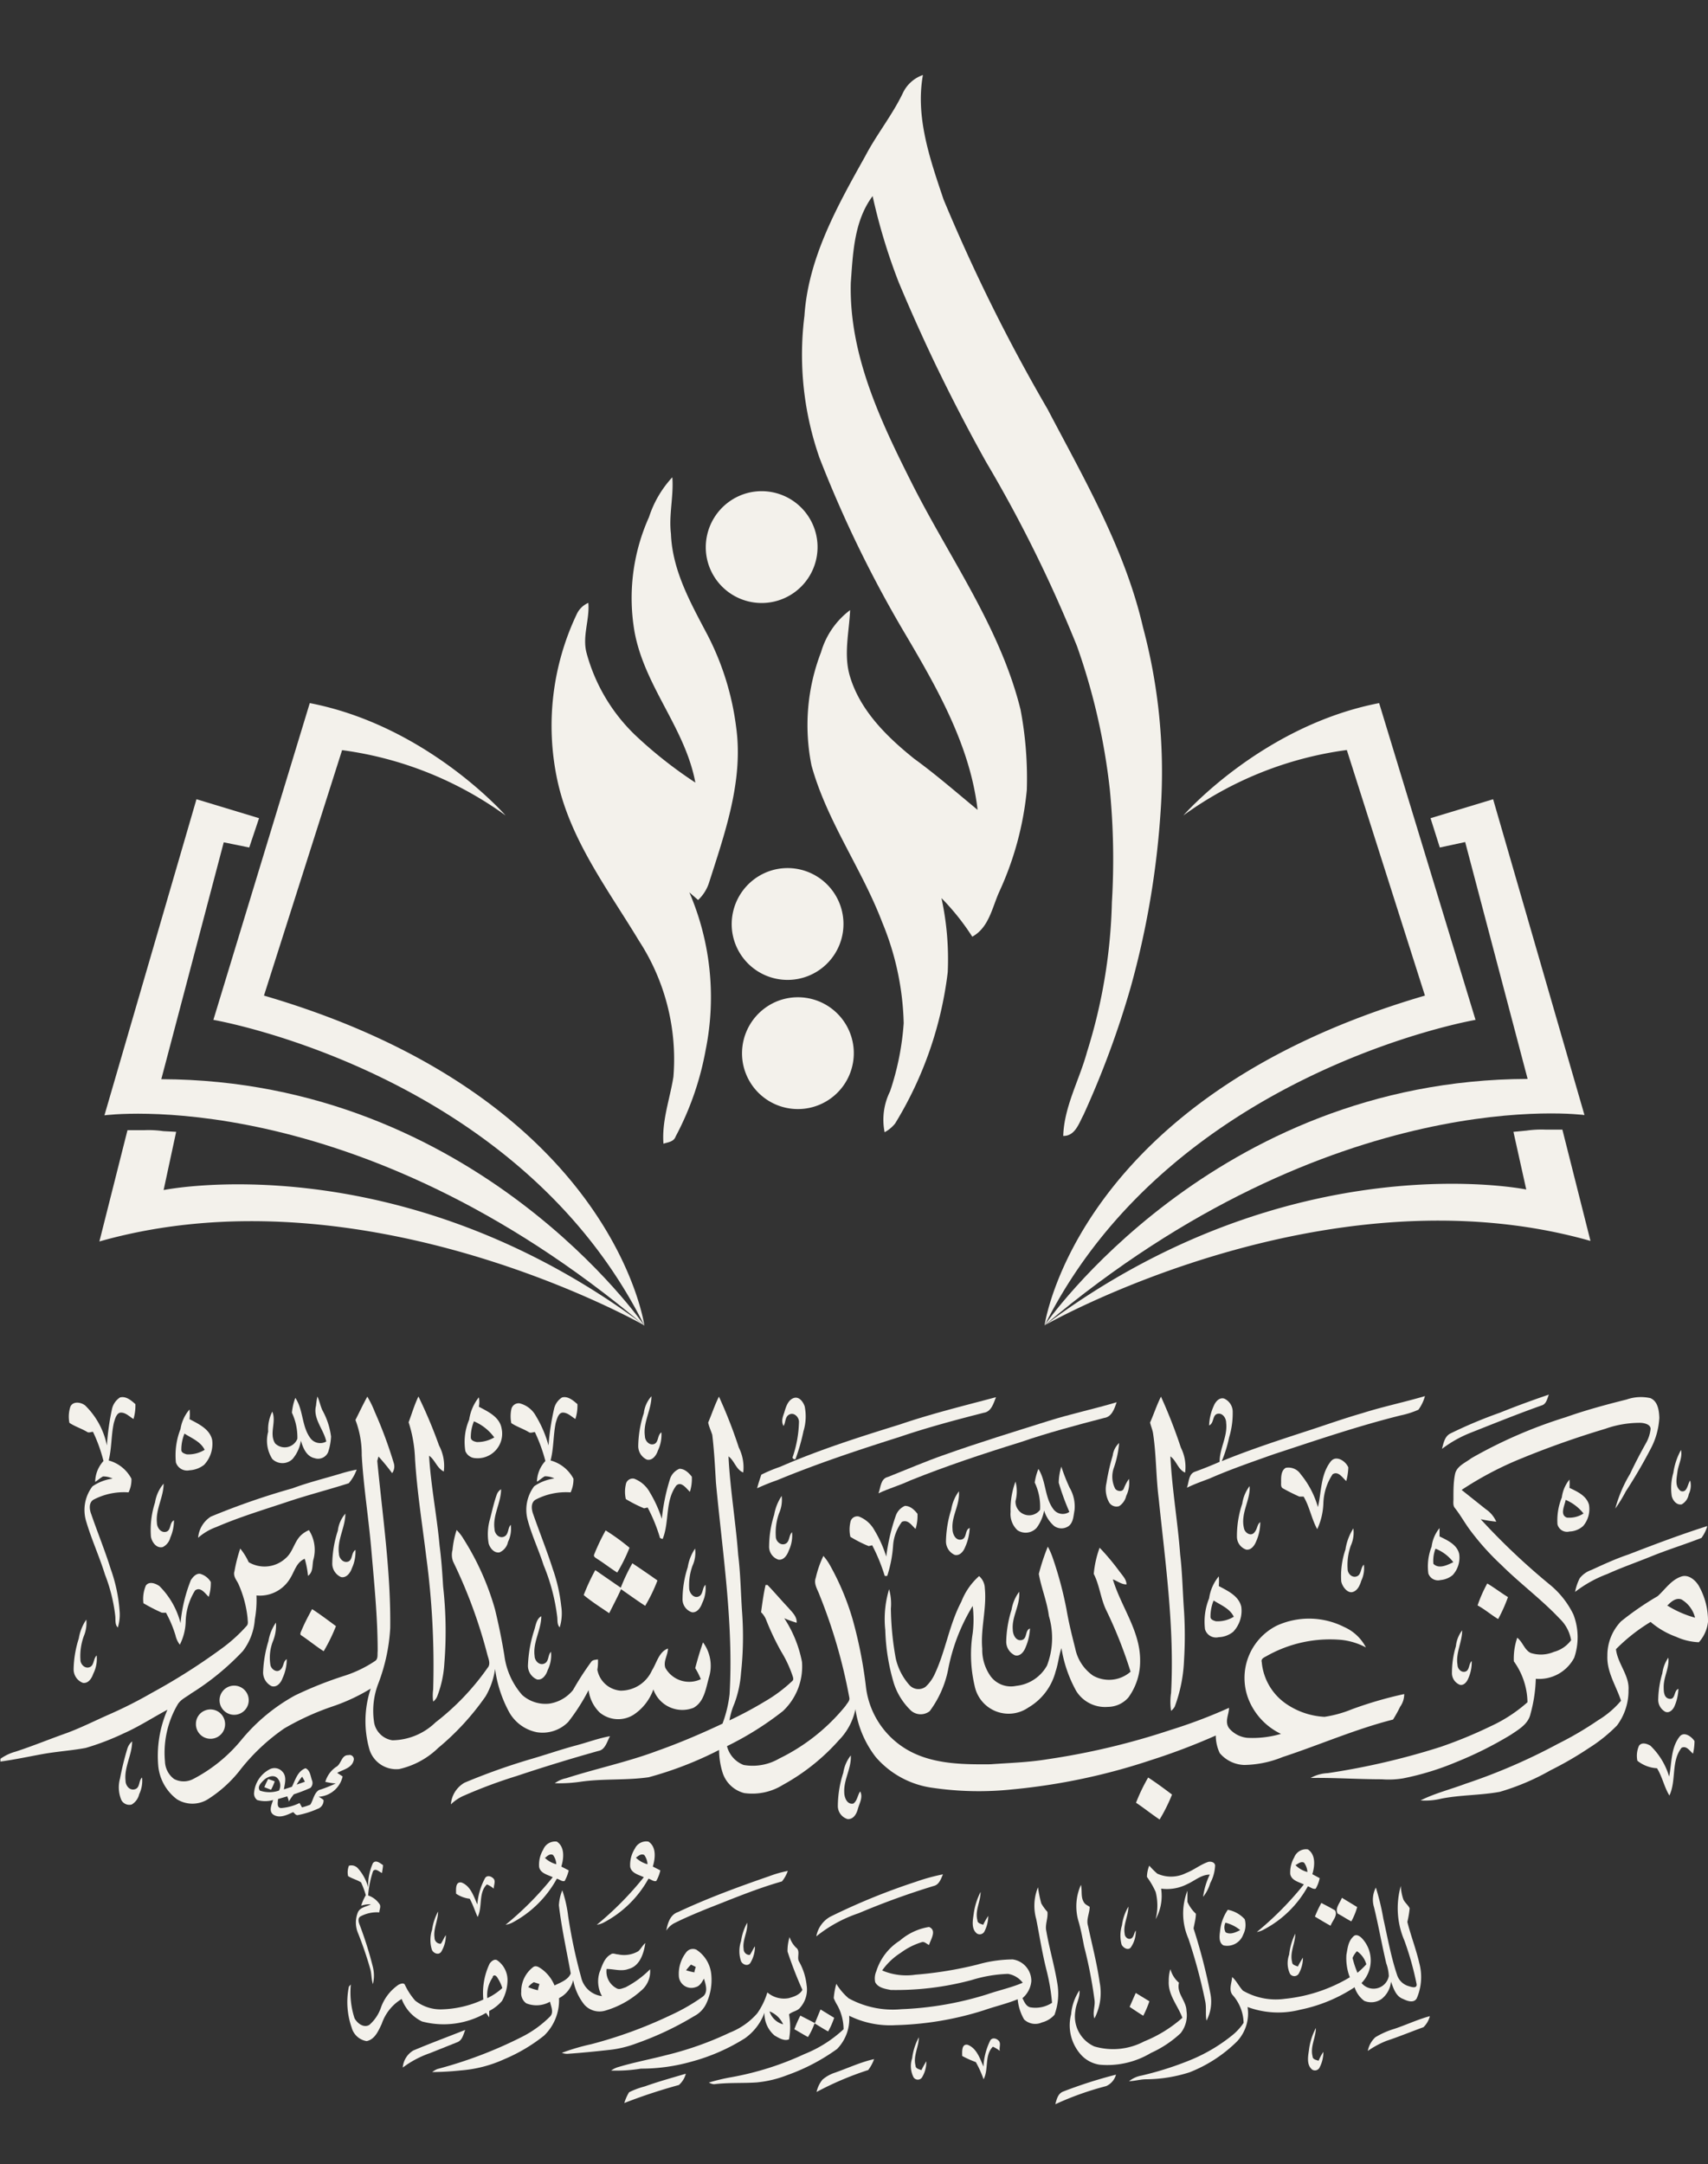 <svg xmlns="http://www.w3.org/2000/svg" viewBox="0 0 125.27 158.71"><rect x="0" y="0" width="125.27" height="158.71" fill="#333333" stroke="none"/><defs><style>.cls-1{fill:#f3f1eb;}</style></defs><g id="Layer_1" data-name="Layer 1"><path class="cls-1" d="M110,103.6c1.19-.48,2.39-.92,3.6-1.33-.12.28-.18.69-.52.79-1.75.62-3.48,1.32-5.2,2a8.82,8.82,0,0,0-2.12,1.19c.11-.41.19-.9.6-1.12A33.55,33.55,0,0,1,110,103.6Z"/><path class="cls-1" d="M99.92,103.63c1.51-.48,3.07-.8,4.59-1.25a3,3,0,0,1-.48,1,6.37,6.37,0,0,1-1.28.41c-3.18.79-6.27,1.85-9.38,2.87-1.57.56-3.15,1.1-4.67,1.77-.56.21-1.12.41-1.65.67.16-.39.11-1,.58-1.17s1.22-.46,1.82-.73c0-1,.6-1.87.48-2.87,0-.33-.26-.74-.64-.65s-.24.7-.61.85a3.75,3.75,0,0,1,.34-1.43c.12-.3.4-.64.76-.54a1.06,1.06,0,0,1,.63,1,6.06,6.06,0,0,1-.26,1.84,9.83,9.83,0,0,1-.54,1.75c2.13-.87,4.32-1.58,6.5-2.29C97.39,104.44,98.63,104,99.92,103.63Z"/><path class="cls-1" d="M8.22,103.3a1.36,1.36,0,0,1,.58-.82c.44-.12.83.22,1.13.49a3.4,3.4,0,0,1-.14,1.09c-.29-.17-.54-.45-.89-.47s-.46.46-.55.75c-.2.91-.15,1.85-.38,2.76a2.67,2.67,0,0,1,1.67,1.34,2.15,2.15,0,0,1-.21,1,4.8,4.8,0,0,0-2.58.54c-.36.23-.29.73-.15,1.08.46,1.34,1,2.65,1.42,4a11.62,11.62,0,0,1,.66,3.19,3.14,3.14,0,0,1-.14,1.1c-.23-.23-.15-.58-.19-.88a12.07,12.07,0,0,0-.75-3c-.41-1.33-1-2.6-1.39-3.94A2.86,2.86,0,0,1,6.78,109a3.39,3.39,0,0,1,1.48-.57,1.59,1.59,0,0,0-.7-.16c-.21.11-.38.28-.58.4a2.32,2.32,0,0,1,.61-1.53A11.34,11.34,0,0,0,6.82,105c-.15,0-.31.1-.44,0-.42-.25-.89-.39-1.29-.66a2.36,2.36,0,0,1,.07-1.18c.19-.43.78-.34,1.09-.09A5.67,5.67,0,0,1,7.84,106,18.26,18.26,0,0,1,8.22,103.3Z"/><path class="cls-1" d="M23.28,102.41c.15.32.21.66.36,1a5.35,5.35,0,0,1,.64,1.94,4.34,4.34,0,0,1-.21,1.13.8.8,0,0,1-1,.45c-.6-.13-.85-.76-1-1.28a2.75,2.75,0,0,1-.61,1.34,1.06,1.06,0,0,1-1.49,0,2.5,2.5,0,0,1-.3-2,2.86,2.86,0,0,1,.3-1.47c.32.76-.25,1.61.21,2.33a1,1,0,0,0,1.63-.34,4.23,4.23,0,0,0-.4-1.91,4.2,4.2,0,0,1,.25-1.09c.61.9.45,2.12,1.14,3a.9.9,0,0,0,1.13.2c-.19-.9-1-1.68-.75-2.64A5.18,5.18,0,0,1,23.28,102.41Z"/><path class="cls-1" d="M26.94,102.42a7,7,0,0,1,.54,1.1,32.24,32.24,0,0,1,1.4,3.77.82.82,0,0,1-.12.74,15.09,15.09,0,0,0-1-1.22l-.09.32c.39,4.08,1,8.15.95,12.26a13.46,13.46,0,0,1-.87,4.06,5.55,5.55,0,0,0-.3,2.93,1.61,1.61,0,0,0,1.33,1.24,4.63,4.63,0,0,0,3.16-1.31,18.35,18.35,0,0,0,3.82-4c.23-.26.09-.61,0-.91a36.49,36.49,0,0,0-2.52-6.87,1.36,1.36,0,0,1-.05-.87,6.65,6.65,0,0,1,.3-1.46,3.24,3.24,0,0,1,.51.66A19.58,19.58,0,0,1,36.3,118q.41,1.68.69,3.39a5.43,5.43,0,0,0,1.31,2.91,2.56,2.56,0,0,0,2,.63,2.75,2.75,0,0,0,1.73-1,21.26,21.26,0,0,1,1.33-2.06c.11-.16.32-.15.5-.18,0,.25,0,.5-.05.75a1.88,1.88,0,0,0,1.7,1.54,2.51,2.51,0,0,0,2.31-1.49c.35-.55.5-1.35,1.17-1.6,0,.48-.36.94-.19,1.42a2,2,0,0,0,2.6.83,5.13,5.13,0,0,0-.41-.81q.26-1,.57-1.89A2.88,2.88,0,0,1,52,123c-.23.8-.34,1.8-1.14,2.24a2.25,2.25,0,0,1-2.94-1.35,3.73,3.73,0,0,1-1.44,1.85,2.12,2.12,0,0,1-2.5-.16,2.76,2.76,0,0,1-.81-1.64,14.87,14.87,0,0,1-1.49,2.33,2.64,2.64,0,0,1-2.3.76,3,3,0,0,1-2-1.41,9.12,9.12,0,0,1-1.07-3.23,5.5,5.5,0,0,1-.69,2,19,19,0,0,1-3.48,3.79,6,6,0,0,1-2.86,1.55,2.06,2.06,0,0,1-2.17-1.39,7.54,7.54,0,0,1,.08-4.51,13.8,13.8,0,0,1-2.75,1.29,19.37,19.37,0,0,0-3.59,1.63,14.72,14.72,0,0,0-3.31,3.14,9.31,9.31,0,0,1-2.21,2,2.15,2.15,0,0,1-2.36.05,3.47,3.47,0,0,1-1.36-2.41,8.46,8.46,0,0,1,.67-4.15c-1.07.57-2.09,1.24-3.2,1.73a18.87,18.87,0,0,1-2.79,1.07c-1,.19-2.11.26-3.16.45s-2.06.41-3.1.55a1.36,1.36,0,0,0,0-.2,3.5,3.5,0,0,1,1.12-.53c1.26-.41,2.49-.92,3.74-1.36,1.08-.4,2.1-.92,3.15-1.38a31.75,31.75,0,0,0,3.08-1.56,45.15,45.15,0,0,0,5.07-3.21,11.56,11.56,0,0,0,1.91-1.72c.13-.15.06-.36.06-.54a8.13,8.13,0,0,0-.65-2.47c-.12-.31-.44-.59-.31-1a11.39,11.39,0,0,1,.42-1.65,4.61,4.61,0,0,1,.62,1,2.28,2.28,0,0,0,2.71-.29c.52-.44.62-1.16,1.08-1.64a1.93,1.93,0,0,1,.63-.42,2.68,2.68,0,0,1,.32,2.18c-.09.4,0,.9-.39,1.17a6.73,6.73,0,0,0-.24-1.25c-.61.25-.75.93-1.06,1.42A2.58,2.58,0,0,1,18.81,117a7.89,7.89,0,0,1-.12,1.75,4.33,4.33,0,0,1-.88,2.33,19,19,0,0,1-3.8,3.11c-.34.26-.78.44-1,.84a7,7,0,0,0-.91,4.15,1.67,1.67,0,0,0,.67,1.28,1.51,1.51,0,0,0,1.4,0,11.31,11.31,0,0,0,3.56-2.9,13.51,13.51,0,0,1,3.91-3.23,28,28,0,0,1,3.65-1.45,8.86,8.86,0,0,0,2.21-1.07c.25-.15.17-.48.2-.72,0-2.47-.25-4.92-.46-7.38s-.58-4.68-.71-7a7.06,7.06,0,0,0-.46-2.58C26.37,103.54,26.62,103,26.94,102.42Z"/><path class="cls-1" d="M30.69,102.41A34.73,34.73,0,0,1,32.2,106a3.21,3.21,0,0,1,.35,1.91c-.5-.24-.64-.85-1.08-1.16.13,2.21.57,4.38.77,6.59.13,1,.2,2,.26,3a29.52,29.52,0,0,1,.09,5.64,8,8,0,0,1-.52,2.41.88.88,0,0,1-.3.39,3.25,3.25,0,0,1,0-.88,60.14,60.14,0,0,0-.51-9.76c-.29-2.37-.67-4.74-.82-7.14a9.87,9.87,0,0,0-.47-2.7C30.2,103.69,30.4,103,30.69,102.41Z"/><path class="cls-1" d="M40.64,103.3a1.32,1.32,0,0,1,.58-.82c.43-.12.82.22,1.13.49a3.16,3.16,0,0,1-.15,1.09c-.28-.17-.54-.45-.89-.47s-.46.46-.55.75c-.19.91-.14,1.85-.38,2.76a2.69,2.69,0,0,1,1.68,1.34,2.29,2.29,0,0,1-.21,1,4.8,4.8,0,0,0-2.58.54c-.36.23-.29.72-.16,1.07.47,1.34,1,2.66,1.43,4a12.06,12.06,0,0,1,.62,2.72,3.47,3.47,0,0,1-.11,1.57c-.2-.21-.15-.5-.18-.76a14.39,14.39,0,0,0-1-3.8c-.36-1.13-.88-2.21-1.18-3.36a2.86,2.86,0,0,1,.49-2.43,3.39,3.39,0,0,1,1.48-.57,1.53,1.53,0,0,0-.7-.16c-.21.11-.37.28-.58.4a2.33,2.33,0,0,1,.62-1.52,11.91,11.91,0,0,0-.77-2.12c-.15,0-.32.1-.45,0-.41-.25-.88-.39-1.28-.66a2.55,2.55,0,0,1,0-1,.55.55,0,0,1,.61-.45,1.89,1.89,0,0,1,1.19.92,8.51,8.51,0,0,1,.93,2.17A18.28,18.28,0,0,1,40.64,103.3Z"/><path class="cls-1" d="M47.22,103.63a2.25,2.25,0,0,1,.56-1.24c0,1-.63,1.92-.48,2.93,0,.32.3.69.66.58s.24-.66.55-.86a2.7,2.7,0,0,1-.26,1.34c-.11.34-.4.75-.8.66a1.09,1.09,0,0,1-.64-1A8.09,8.09,0,0,1,47.22,103.63Z"/><path class="cls-1" d="M51.94,104.32c.27-.63.48-1.29.79-1.9a35.32,35.32,0,0,1,1.46,3.74,3.22,3.22,0,0,1,.32,1.82c-.53-.21-.64-.86-1.08-1.18.12,2.41.53,4.8.71,7.22.17,1.36.19,2.74.28,4.11a24.6,24.6,0,0,1-.07,4.54,8.15,8.15,0,0,1-.48,2.24,5.45,5.45,0,0,0-.37,1.25,28.16,28.16,0,0,0,2.6-1.39,10.74,10.74,0,0,0,2-1.49c.15-.11.05-.32,0-.47a8.71,8.71,0,0,0-.8-1.69,18.75,18.75,0,0,1-1.1-2.31,1.62,1.62,0,0,0-.38-.58c.09-.67.18-1.34.33-2h.14c.52.54,1,1.11,1.52,1.66.27.32.65.64.62,1.11a7,7,0,0,1-.91-.33,8.93,8.93,0,0,1,1.3,3.2,4.49,4.49,0,0,1-1.4,3.61,22.93,22.93,0,0,1-4.1,2.57,2,2,0,0,0,1.22,1.38,3.86,3.86,0,0,0,2.61-.47,14.34,14.34,0,0,0,4.87-3.87c.11-.19.33-.37.27-.61A39,39,0,0,0,60.12,117c-.14-.41-.46-.84-.29-1.29a7.49,7.49,0,0,1,.56-1.61,4,4,0,0,1,.48.68,19,19,0,0,1,1.65,3.92,32.28,32.28,0,0,1,1,5.08,6.18,6.18,0,0,0,2.8,4.4c1.86,1.19,4.17,1.22,6.31,1.2,1.4-.1,2.81-.14,4.2-.37a53,53,0,0,0,9-2.14,37.82,37.82,0,0,0,4.31-1.63c0,.49-.34,1,0,1.49a2,2,0,0,0,1.34.71,7.37,7.37,0,0,0,2.47-.29,4.77,4.77,0,0,1-2.38-2.54,4.29,4.29,0,0,1,2.1-5.41,5.71,5.71,0,0,1,4.91.11,3.29,3.29,0,0,1,1.6,1.5,5,5,0,0,0-1.77-.55,9.43,9.43,0,0,0-5.54,1.2c-.17.09-.4.19-.33.42a4.16,4.16,0,0,0,1.9,3.14,5.47,5.47,0,0,0,2.7.88,8.57,8.57,0,0,0,2-.55,28.72,28.72,0,0,1,3.85-1.12,1.59,1.59,0,0,1-.3.93,9.66,9.66,0,0,1-.52.94c-2.76.7-5.39,1.86-8.1,2.75a7.76,7.76,0,0,1-2.81.58,2.45,2.45,0,0,1-1.8-.87,3,3,0,0,1-.29-1.29,47.25,47.25,0,0,1-4.77,1.81,45.58,45.58,0,0,1-10.13,2.14,23.3,23.3,0,0,1-5.84-.11,6.68,6.68,0,0,1-4.2-2.26,7.49,7.49,0,0,1-1.49-3.51,4.54,4.54,0,0,1-1.21,2.27,15.36,15.36,0,0,1-4.11,3.28,4.24,4.24,0,0,1-2.84.6A2.25,2.25,0,0,1,53,130a5.6,5.6,0,0,1-.26-1.67,26.54,26.54,0,0,1-5.16,2c-1.65.24-3.34.09-5,.33a10.9,10.9,0,0,1-1.89.11,2.12,2.12,0,0,1,.84-.37c2.21-.71,4.5-1.19,6.66-2,1.64-.58,3.23-1.26,4.8-2a9.07,9.07,0,0,0,.52-2.16c.3-5.19-.52-10.35-1-15.51-.07-1.17-.13-2.35-.27-3.51C52.14,104.91,52,104.62,51.94,104.32Z"/><path class="cls-1" d="M57.56,103.45c.11-.36.27-.8.66-.93s.69.28.8.62a3.7,3.7,0,0,1-.09,1.81,14.68,14.68,0,0,1-.59,2.06l-.12,0-.1-.11a8.6,8.6,0,0,0,.48-2.64c0-.32-.34-.7-.69-.54s-.27.58-.44.85C57.24,104.18,57.47,103.8,57.56,103.45Z"/><path class="cls-1" d="M66,104.46c2.31-.79,4.69-1.37,7.05-2-.18.44-.34,1.06-.89,1.14-2.07.53-4.14,1.08-6.17,1.77-3,.95-6,1.94-9,3.18a15.36,15.36,0,0,0-1.46.59c.09-.35.2-.69.31-1a11.31,11.31,0,0,1,1.39-.58C60.07,106.32,63,105.39,66,104.46Z"/><path class="cls-1" d="M84.35,104.32c.28-.63.49-1.29.8-1.9a37.62,37.62,0,0,1,1.46,3.74,3.16,3.16,0,0,1,.31,1.83c-.52-.22-.63-.87-1.08-1.19.12,2.41.54,4.8.72,7.22.16,1.36.18,2.74.28,4.11a29.31,29.31,0,0,1,0,3.63,10.93,10.93,0,0,1-.68,3.39,1,1,0,0,1-.27.31,4.43,4.43,0,0,1,0-1.31c.26-4.78-.42-9.54-.91-14.28-.2-1.58-.17-3.17-.41-4.75C84.53,104.85,84.41,104.59,84.35,104.32Z"/><path class="cls-1" d="M119.3,102.63a3.17,3.17,0,0,1,1.75-.1c.55.24.63.91.65,1.44a5.47,5.47,0,0,1-.58,2.17,37.19,37.19,0,0,1-1.88,3.23,10.89,10.89,0,0,1-.77,1.26,9.82,9.82,0,0,1,1.08-2.54c.36-.76.75-1.51,1.16-2.24a2.71,2.71,0,0,0,.35-1.06c0-.34-.46-.44-.75-.45a7.56,7.56,0,0,0-2.58.44,65.85,65.85,0,0,0-6.53,2.33,24.9,24.9,0,0,0-4,2.15l1.77,1.41a2.15,2.15,0,0,1,.77.92,11.24,11.24,0,0,1-1.14-.18,49.64,49.64,0,0,0,5.11,4.83,6.47,6.47,0,0,1,1.69,2.16,4.64,4.64,0,0,1,.06,3.16,2.9,2.9,0,0,1-2.82,1.55,10.74,10.74,0,0,1-.39,2.58c-.16.74-.87,1.14-1.45,1.53a27.42,27.42,0,0,1-4,2,20.23,20.23,0,0,1-3.88,1.19,6.36,6.36,0,0,1-1.57.07c-1.64,0-3.27-.11-4.9-.1l-.32,0a2.82,2.82,0,0,1,1.25-.35,53,53,0,0,0,8.26-1.92,32.89,32.89,0,0,0,3.69-1.52,10.91,10.91,0,0,0,2.7-1.76,5.27,5.27,0,0,0-1-3,4.66,4.66,0,0,1,.25-1.73c.41.32.54.92,1,1.12a2.43,2.43,0,0,0,1.68-.08,2.31,2.31,0,0,0,1.27-.86,2.84,2.84,0,0,0-.86-1.6c-1.32-1.4-2.88-2.55-4.25-3.91a18.88,18.88,0,0,1-2.35-2.63c-.37-.51-.68-1.07-1.07-1.56-.16-.2-.09-.48-.1-.72,0-.59,0-1.19.12-1.77s.77-.83,1.2-1.16a34.56,34.56,0,0,1,6.91-3C116.33,103.4,117.82,103,119.3,102.63Z"/><path class="cls-1" d="M34.41,104.11a3.42,3.42,0,0,1,.71-1.64,1.78,1.78,0,0,1,0,.69c.68.36,1.53.75,1.67,1.6a1.8,1.8,0,0,1-1.93,2.17.83.83,0,0,1-.73-.52A4.15,4.15,0,0,1,34.41,104.11Zm.35.12a3.06,3.06,0,0,0-.23,1.18c0,.23.27.31.45.34a2.44,2.44,0,0,0,1.27-.34A3.54,3.54,0,0,0,34.76,104.23Z"/><path class="cls-1" d="M76.9,104.2c1.66-.52,3.36-.88,5-1.37-.16.46-.35,1.07-.91,1.15-2.07.54-4.15,1.09-6.18,1.79-2.72.84-5.42,1.74-8.06,2.8-.76.36-1.56.58-2.32.94.17-.42.14-1.07.69-1.2,1.39-.55,2.75-1.14,4.16-1.63C71.81,105.78,74.36,105,76.9,104.2Z"/><path class="cls-1" d="M13.24,104.79a2.86,2.86,0,0,1,.66-1.43,2.82,2.82,0,0,1,0,.71c.66.35,1.48.72,1.66,1.52a2.24,2.24,0,0,1-.59,1.83,1.9,1.9,0,0,1-1.07.4.86.86,0,0,1-1-.58A5.29,5.29,0,0,1,13.24,104.79Zm.06,1.54c0,.2.22.27.39.32a2.28,2.28,0,0,0,1.32-.33c-.29-.6-.95-.85-1.48-1.19A3.12,3.12,0,0,0,13.3,106.33Z"/><path class="cls-1" d="M81.61,106.74a1.52,1.52,0,0,1,.47-.92,7.4,7.4,0,0,1-.38,1.8,1.94,1.94,0,0,0,.09,1.55c.14.2.53.25.63,0a3.31,3.31,0,0,1,.38-.72,2.18,2.18,0,0,1-.2,1.25,1.22,1.22,0,0,1-.52.75.63.63,0,0,1-.73-.27,2,2,0,0,1-.2-1.42A15.24,15.24,0,0,1,81.61,106.74Z"/><path class="cls-1" d="M122.73,108a4.85,4.85,0,0,1,.56-1.67c.12.55-.19,1.06-.26,1.6s-.2,1.08.24,1.41c.48.16.49-.49.69-.77a1.42,1.42,0,0,1-.1,1,1.05,1.05,0,0,1-.52.75c-.37.07-.65-.28-.73-.61A4,4,0,0,1,122.73,108Z"/><path class="cls-1" d="M97.58,107.2c.39-.54,1.12-.06,1.31.41a4.58,4.58,0,0,1-.15,1c-.28-.24-.58-.76-1-.5a4.07,4.07,0,0,0-.68,2.13,4.9,4.9,0,0,1-.45,1.9c-.42-.76-.56-1.65-1-2.39l-.31,0q-.61-.27-1.2-.6c-.19-.1-.13-.34-.14-.51,0-.35,0-.8.34-1a1.07,1.07,0,0,1,1.09.46,6.69,6.69,0,0,1,1.27,2.42C96.92,109.46,96.84,108.17,97.58,107.2Z"/><path class="cls-1" d="M77.65,108.73a4.28,4.28,0,0,1,.19-1.18,13.85,13.85,0,0,0,.61,1.55,2.72,2.72,0,0,1,.36,1.64c-.08.41-.08.9-.43,1.17a.92.92,0,0,1-1.06,0,2.44,2.44,0,0,1-.74-1.14,3.08,3.08,0,0,1-.55,1.27,1.09,1.09,0,0,1-1.4.18,1.62,1.62,0,0,1-.51-1.35,5.75,5.75,0,0,1,.36-2.22,2.77,2.77,0,0,1,0,1.43,1,1,0,0,0,1.8.64,4.1,4.1,0,0,0-.39-2,4.27,4.27,0,0,1,.27-1c.57.9.45,2.08,1.09,2.94a.85.85,0,0,0,1.18.21A18.24,18.24,0,0,1,77.65,108.73Z"/><path class="cls-1" d="M49.15,108.43a1.21,1.21,0,0,1,.68-.72c.39,0,.69.3.91.58a3.2,3.2,0,0,1-.14,1.11c-.27-.25-.63-.8-1-.46-.84,1.14-.49,2.67-1,3.92l-.19-.07a12.09,12.09,0,0,0-.91-2.24l-.26.06a9.92,9.92,0,0,1-1.34-.68,2.42,2.42,0,0,1,0-1.07.51.51,0,0,1,.62-.42,2.2,2.2,0,0,1,1.14,1,9.17,9.17,0,0,1,.88,1.94A14.53,14.53,0,0,1,49.15,108.43Z"/><path class="cls-1" d="M25,108.06a11.57,11.57,0,0,1,1.16-.29,3.25,3.25,0,0,1-.58,1c-1.5.48-3,.86-4.52,1.37-1.74.58-3.5,1.11-5.19,1.84a4.13,4.13,0,0,0-1.34.79,2.05,2.05,0,0,1,.93-1.55,53,53,0,0,1,6-2.08C22.61,108.71,23.81,108.42,25,108.06Z"/><path class="cls-1" d="M114.55,109.81a2.58,2.58,0,0,1,.56-1.31,4.16,4.16,0,0,1,0,.61c.57.27,1.24.57,1.43,1.23a1.91,1.91,0,0,1-.43,1.57,1.57,1.57,0,0,1-1,.4.72.72,0,0,1-.88-.53A4.42,4.42,0,0,1,114.55,109.81Zm.37,1.48a1.91,1.91,0,0,0,1.22-.3,3.31,3.31,0,0,0-1.31-1C114.76,110.41,114.38,111.09,114.92,111.29Z"/><path class="cls-1" d="M11.37,110.18A2.81,2.81,0,0,1,12,108.8c0,1-.6,1.88-.49,2.88,0,.33.28.75.67.65s.23-.68.58-.84a3.15,3.15,0,0,1-.27,1.27,1.06,1.06,0,0,1-.55.69c-.46.12-.8-.36-.87-.76A6.52,6.52,0,0,1,11.37,110.18Z"/><path class="cls-1" d="M91.11,110.27a2.8,2.8,0,0,1,.54-1.29c.08,1-.69,2-.41,3.1.06.32.49.61.75.31s.19-.58.44-.77a3.46,3.46,0,0,1-.31,1.44c-.12.29-.36.62-.71.58a1,1,0,0,1-.69-.94A7.45,7.45,0,0,1,91.11,110.27Z"/><path class="cls-1" d="M36.45,109.56a.79.79,0,0,1,.3-.35c0,1-.63,1.91-.48,2.92,0,.33.32.71.69.56s.26-.63.5-.87a2.18,2.18,0,0,1-.2,1.25,1.08,1.08,0,0,1-.62.77c-.4.07-.7-.31-.8-.65a3.93,3.93,0,0,1,.1-1.8C36.1,110.78,36.23,110.16,36.45,109.56Z"/><path class="cls-1" d="M69.77,110.69a3,3,0,0,1,.56-1.33c.08,1-.55,1.81-.47,2.77,0,.36.22.86.65.77s.23-.71.61-.85a3.81,3.81,0,0,1-.35,1.44c-.12.3-.4.63-.76.53a1.09,1.09,0,0,1-.63-1A8.2,8.2,0,0,1,69.77,110.69Z"/><path class="cls-1" d="M56.78,111.08a3.61,3.61,0,0,1,.55-1.38,2.43,2.43,0,0,1-.19,1.27,4.2,4.2,0,0,0-.24,1.72c0,.32.33.66.68.53s.26-.62.51-.86a2.54,2.54,0,0,1-.24,1.35c-.11.32-.37.73-.77.66a1,1,0,0,1-.67-1A7.79,7.79,0,0,1,56.78,111.08Z"/><path class="cls-1" d="M65.7,111.15a1.22,1.22,0,0,1,.67-.72c.4,0,.7.3.92.58a3.2,3.2,0,0,1-.14,1.11c-.27-.23-.54-.72-1-.52a3.26,3.26,0,0,0-.65,1.77,9.12,9.12,0,0,1-.43,2.2l-.18,0a13.29,13.29,0,0,0-.92-2.25l-.26.06a9.36,9.36,0,0,1-1.34-.68,2.42,2.42,0,0,1,0-1.07.51.51,0,0,1,.62-.42,2.2,2.2,0,0,1,1.14,1,8.66,8.66,0,0,1,.87,1.94A14.55,14.55,0,0,1,65.7,111.15Z"/><path class="cls-1" d="M24.78,112.24a2.3,2.3,0,0,1,.55-1.24c0,1-.62,1.92-.47,2.94,0,.32.3.69.66.58s.23-.67.55-.86a2.87,2.87,0,0,1-.26,1.34c-.11.33-.4.74-.8.65a1.08,1.08,0,0,1-.64-1A8.1,8.1,0,0,1,24.78,112.24Z"/><path class="cls-1" d="M119.42,114c1.92-.74,3.84-1.47,5.8-2.09a2.72,2.72,0,0,1-.43.87c-1.2.47-2.44.85-3.65,1.34s-2.18.82-3.24,1.3a9.07,9.07,0,0,0-2.38,1.32,3.87,3.87,0,0,1,.34-1,1.84,1.84,0,0,1,.86-.61C117.61,114.72,118.5,114.31,119.42,114Z"/><path class="cls-1" d="M105,113.42a2.65,2.65,0,0,1,.58-1.36c0,.2,0,.4,0,.61.57.28,1.28.59,1.44,1.28a1.89,1.89,0,0,1-.48,1.56,1.63,1.63,0,0,1-.89.36.75.75,0,0,1-.89-.48A3.93,3.93,0,0,1,105,113.42Zm.28.16a2.45,2.45,0,0,0-.15,1.1c.4.4,1,.1,1.46-.12A3,3,0,0,0,105.31,113.58Z"/><path class="cls-1" d="M44.42,112.23a15.61,15.61,0,0,1,1.75,1.27,12.31,12.31,0,0,1-.9,1.82c-.51-.32-1-.71-1.47-1-.1-.08-.3-.16-.22-.33A15.2,15.2,0,0,1,44.42,112.23Z"/><path class="cls-1" d="M98.68,113.63a4,4,0,0,1,.58-1.55,2.33,2.33,0,0,1-.19,1.27,4.22,4.22,0,0,0-.23,1.72c0,.32.32.66.67.53s.26-.62.52-.86a2.1,2.1,0,0,1-.19,1.18c-.1.33-.27.73-.64.83s-.76-.4-.83-.79A6,6,0,0,1,98.68,113.63Z"/><path class="cls-1" d="M76.19,115.42a15.46,15.46,0,0,1,.66-2,5.33,5.33,0,0,1,.37.85,27.49,27.49,0,0,1,1,3.75c.17,1,.4,1.91.64,2.86a3.2,3.2,0,0,0,1.31,2,2.39,2.39,0,0,0,2.75-.29,32.43,32.43,0,0,0-1.79-4.52c-.41-.85-.48-1.81-.91-2.65a7.42,7.42,0,0,1,.43-1.92c.51.53,1,1.12,1.42,1.69.23.32.55.62.55,1-.38,0-.67-.25-1-.37.6,2,2,3.77,2,5.92a4.51,4.51,0,0,1-.86,2.74,2,2,0,0,1-1.5.69A2.49,2.49,0,0,1,78.93,124a9.59,9.59,0,0,1-1.08-3.14c-.19.56-.24,1.16-.43,1.72a4.31,4.31,0,0,1-2,2.64,2.54,2.54,0,0,1-3.93-1.56,10,10,0,0,1-.15-3.89,8.2,8.2,0,0,0,0-2,13.92,13.92,0,0,0-1.81,4.71,7.59,7.59,0,0,1-1.34,3,1.07,1.07,0,0,1-1.45-.11,4.82,4.82,0,0,1-1.17-1.89,15,15,0,0,1-.64-3.94,7.54,7.54,0,0,1,.28-3,4,4,0,0,1,.13,1.42,21.63,21.63,0,0,0,.36,3.67,4.41,4.41,0,0,0,1,1.94.89.89,0,0,0,1.18.13,2.9,2.9,0,0,0,.63-.84c.84-1.73,1.09-3.69,2-5.41a4.82,4.82,0,0,1,1.3-1.87,1.22,1.22,0,0,1,.42.89c.15,1.48-.32,2.95-.19,4.43a3.36,3.36,0,0,0,.64,2.06,1.86,1.86,0,0,0,1.85.67,2.93,2.93,0,0,0,2.26-1.49,5.64,5.64,0,0,0,.14-3.63C76.79,117.43,76.37,116.45,76.19,115.42Z"/><path class="cls-1" d="M50.44,114.93a3.4,3.4,0,0,1,.54-1.37,2.3,2.3,0,0,1-.19,1.26,4.23,4.23,0,0,0-.24,1.72c.05.32.33.67.68.54s.26-.63.51-.86a2.43,2.43,0,0,1-.24,1.34c-.11.32-.37.73-.76.67a1,1,0,0,1-.68-1A7.59,7.59,0,0,1,50.44,114.93Z"/><path class="cls-1" d="M45.53,116.43a13.31,13.31,0,0,1,.85-1.79c.62.41,1.23.83,1.84,1.26a11.8,11.8,0,0,1-.9,1.86c-.6-.39-1.18-.81-1.77-1.22-.27.6-.58,1.18-.87,1.76-.63-.43-1.28-.84-1.87-1.33a15.2,15.2,0,0,1,.85-1.83C44.28,115.57,44.9,116,45.53,116.43Z"/><path class="cls-1" d="M14,115.87c.15-.22.37-.49.67-.46a1.32,1.32,0,0,1,.79.6,3.34,3.34,0,0,1-.15,1.09c-.26-.23-.59-.77-1-.47a4.51,4.51,0,0,0-.69,2.25,4,4,0,0,1-.43,1.73,1.75,1.75,0,0,1-.32-.69,8.6,8.6,0,0,0-.7-1.66,1.67,1.67,0,0,1-.31,0,14.14,14.14,0,0,1-1.34-.69,2.5,2.5,0,0,1,.18-1.3c.24-.33.71-.16,1,.05a5.88,5.88,0,0,1,1.54,2.71A11.35,11.35,0,0,1,14,115.87Z"/><path class="cls-1" d="M123.32,115.61c.51-.17,1,.25,1.25.64a5.21,5.21,0,0,1,.7,2.68,2.65,2.65,0,0,1-.67,1.5,4.44,4.44,0,0,1-1.67-.4,6,6,0,0,1-1.87-1.09,13.09,13.09,0,0,0-2.54,2c.12,1.06,1,1.93.92,3a4.24,4.24,0,0,1-.85,2.6,11.42,11.42,0,0,1-2.07,1.66,25.13,25.13,0,0,1-2.8,1.62A17.22,17.22,0,0,1,110,131.4c-1.42.26-2.87.22-4.29.5a4.9,4.9,0,0,1-1.52.13c1-.51,2.2-.81,3.29-1.22a43.08,43.08,0,0,0,6.8-2.94,24.67,24.67,0,0,0,2.93-1.72,6.78,6.78,0,0,0,1.68-1.43c-.35-1.08-1.05-2.1-1-3.29a3.59,3.59,0,0,1,1-2.53,21.72,21.72,0,0,1,2.69-1.85C122.14,116.54,122.58,115.85,123.32,115.61Zm-1,2.15a7.71,7.71,0,0,0,2,.87,2.14,2.14,0,0,0-1-1.34C122.89,117.14,122.53,117.49,122.27,117.76Z"/><path class="cls-1" d="M88.68,117.21a3.23,3.23,0,0,1,.71-1.61,4.21,4.21,0,0,1,0,.71c.65.35,1.47.72,1.65,1.52a2.24,2.24,0,0,1-.59,1.83,1.78,1.78,0,0,1-1.07.4.84.84,0,0,1-1-.58A4.55,4.55,0,0,1,88.68,117.21Zm.1,1.36c0,.2.23.27.39.32a2.26,2.26,0,0,0,1.32-.33c-.29-.6-.94-.85-1.48-1.19A3.16,3.16,0,0,0,88.78,118.57Z"/><path class="cls-1" d="M108.37,117.73a10.09,10.09,0,0,1,.71-1.61c.52.31,1,.68,1.52,1a11.62,11.62,0,0,1-.72,1.61C109.36,118.42,108.88,118,108.37,117.73Z"/><path class="cls-1" d="M74.19,118.05a3,3,0,0,1,.56-1.32c.08,1-.55,1.81-.47,2.77,0,.36.22.86.65.77s.23-.71.61-.85a3.94,3.94,0,0,1-.34,1.43c-.12.3-.4.64-.76.54a1.1,1.1,0,0,1-.64-1A8.21,8.21,0,0,1,74.19,118.05Z"/><path class="cls-1" d="M22.89,118c.6.39,1.17.82,1.75,1.25a13,13,0,0,1-.9,1.84c-.56-.36-1.07-.78-1.62-1.15-.17-.07-.05-.27,0-.39C22.35,119,22.61,118.52,22.89,118Z"/><path class="cls-1" d="M39.19,119.52c.11-.36.16-.8.51-1,0,1-.63,1.91-.49,2.92,0,.33.33.71.7.56s.25-.62.5-.87a2.43,2.43,0,0,1-.24,1.34c-.1.33-.37.76-.78.69a1.09,1.09,0,0,1-.67-1A9.54,9.54,0,0,1,39.19,119.52Z"/><path class="cls-1" d="M5.78,120.15a3.4,3.4,0,0,1,.55-1.38A2.5,2.5,0,0,1,6.14,120a4.25,4.25,0,0,0-.24,1.73c0,.31.32.66.67.53s.26-.62.52-.86a2.42,2.42,0,0,1-.25,1.34c-.11.33-.36.73-.76.67a1.06,1.06,0,0,1-.68-1A7.79,7.79,0,0,1,5.78,120.15Z"/><path class="cls-1" d="M19.69,120.34a3.27,3.27,0,0,1,.55-1.35A3.11,3.11,0,0,1,20,120.4a3.31,3.31,0,0,0-.16,1.73c.08.3.46.56.73.31s.18-.6.46-.77a3.28,3.28,0,0,1-.31,1.4c-.11.32-.41.7-.8.58a1.12,1.12,0,0,1-.62-1.09A8.84,8.84,0,0,1,19.69,120.34Z"/><path class="cls-1" d="M106.78,120.72a2.28,2.28,0,0,1,.46-1.16c0,.86-.49,1.66-.34,2.54,0,.27.27.58.58.48s.23-.56.46-.77a2.91,2.91,0,0,1-.25,1.27c-.1.25-.32.54-.62.47a.92.92,0,0,1-.58-.88A6.82,6.82,0,0,1,106.78,120.72Z"/><path class="cls-1" d="M121.92,122.71a2.61,2.61,0,0,1,.44-1.15c.09.73-.34,1.4-.34,2.13,0,.33,0,.84.44.89s.29-.61.64-.73a3.48,3.48,0,0,1-.27,1.23c-.1.27-.38.58-.69.45a1,1,0,0,1-.52-.93A7.17,7.17,0,0,1,121.92,122.71Z"/><path class="cls-1" d="M16.89,123.65a1.07,1.07,0,1,1-.77.84A1.07,1.07,0,0,1,16.89,123.65Z"/><path class="cls-1" d="M15.05,125.43a1.07,1.07,0,0,1,1.43.76,1.07,1.07,0,1,1-2.11.22A1.05,1.05,0,0,1,15.05,125.43Z"/><path class="cls-1" d="M123.18,127.36c.33-.43.9,0,1.1.32a4.06,4.06,0,0,1-.11.92c-.24-.2-.48-.61-.84-.43-.78,1-.37,2.4-.89,3.5-.39-.63-.52-1.38-.91-2a2.5,2.5,0,0,1-1.44-.55,1.8,1.8,0,0,1,.12-1.1c.21-.29.61-.14.84,0a5.21,5.21,0,0,1,1.37,2.26C122.62,129.32,122.53,128.2,123.18,127.36Z"/><path class="cls-1" d="M42.24,128c.84-.22,1.65-.53,2.5-.68-.22.39-.35,1-.85,1.08q-3,.84-6,1.84a36.42,36.42,0,0,0-3.82,1.42,3.18,3.18,0,0,0-1,.66,2,2,0,0,1,1-1.59A46.63,46.63,0,0,1,38.93,129C40,128.69,41.12,128.3,42.24,128Z"/><path class="cls-1" d="M9.32,128.3a1.18,1.18,0,0,1,.37-.6c0,1-.6,1.89-.48,2.9,0,.34.3.73.69.61s.25-.63.52-.86a2.25,2.25,0,0,1-.21,1.22,1.19,1.19,0,0,1-.55.76A.66.66,0,0,1,8.9,132a2.41,2.41,0,0,1-.1-1.57A21.26,21.26,0,0,1,9.32,128.3Z"/><path class="cls-1" d="M24.64,129.58c.4-.2.39-.89.91-.87a.31.31,0,0,1,.38.41c-.14.54-.77.65-1.2.89l.4.26a1.91,1.91,0,0,1-1.76,1.49,2.05,2.05,0,0,1,.36.24.64.64,0,0,1-.44.65,6.43,6.43,0,0,1-1.47.46c-.15,0-.22-.15-.32-.22-.42.19-.94.46-1.39.22s-.19-.76-.08-1.11a2.11,2.11,0,0,1-1.17,0,.6.6,0,0,1-.22-.57,2.13,2.13,0,0,1,1.08-1.65.77.77,0,0,1,1,.15c.33.35.17.87.1,1.29l.59-.19c.25-.49.41-1.15,1-1.36.34.15.36.57.47.88a.51.51,0,0,1-.11.56,11.35,11.35,0,0,1-1.22.47,4,4,0,0,0-.37.54c0-.13-.07-.26-.11-.39l-.68.2c0,.23-.12.63.22.66a3.68,3.68,0,0,0,1.36-.37l.18.32a4.82,4.82,0,0,0,.61-.2c.22-.34.26-.83.63-1.07a8.88,8.88,0,0,0,1.24-.49c-.26,0-.52-.06-.77-.11A2,2,0,0,1,24.64,129.58Zm-5.28.95c-.2.2-.52.49-.3.78a2.17,2.17,0,0,0,1.4,0,.79.79,0,0,0-.07-.86C20.13,130.09,19.62,130.29,19.36,130.53Zm2.4.34.6-.21c-.06-.13-.13-.25-.2-.37A3.32,3.32,0,0,0,21.76,130.87Z"/><path class="cls-1" d="M61.85,130a2.69,2.69,0,0,1,.55-1.27c.06.93-.53,1.77-.48,2.71,0,.38.21.92.67.82.29-.21.3-.61.5-.89.22.43-.06.87-.17,1.28s-.34.77-.75.75a1,1,0,0,1-.72-.94A8,8,0,0,1,61.85,130Z"/><path class="cls-1" d="M84.21,130.35c.6.39,1.18.82,1.75,1.25a12.47,12.47,0,0,1-.91,1.83c-.59-.39-1.14-.84-1.73-1.23A13.09,13.09,0,0,1,84.21,130.35Z"/><path class="cls-1" d="M19.67,130.46l.48.17a4.3,4.3,0,0,1-.27.62l-.49-.19A5.38,5.38,0,0,1,19.67,130.46Z"/><path class="cls-1" d="M39.84,135.64a.94.94,0,0,1,1-.59c.6.39.51,1.23.33,1.83l.54.28a2.74,2.74,0,0,1-.3.78c-.2.06-.38-.13-.57-.17A8,8,0,0,1,37.56,141a1.67,1.67,0,0,1-.48.15,23.29,23.29,0,0,0,3.46-3.49c-.38-.18-.92-.29-1-.76A2.15,2.15,0,0,1,39.84,135.64Zm.11.59a1.94,1.94,0,0,0,.85.48,1.24,1.24,0,0,0-.24-.68C40.33,135.91,40.13,136.11,40,136.23Z"/><path class="cls-1" d="M46.56,135.57a.92.92,0,0,1,1-.52c.6.39.5,1.23.32,1.83l.55.28a2.74,2.74,0,0,1-.3.78c-.2.06-.38-.13-.57-.17A8,8,0,0,1,44.25,141a1.67,1.67,0,0,1-.48.15,23.71,23.71,0,0,0,3.45-3.49c-.38-.18-.91-.29-1-.76A2.21,2.21,0,0,1,46.56,135.57Zm.08.66a1.94,1.94,0,0,0,.85.48,1.24,1.24,0,0,0-.24-.68C47,135.91,46.81,136.11,46.64,136.23Z"/><path class="cls-1" d="M94.92,136.21a.93.93,0,0,1,1-.59c.6.39.51,1.23.33,1.82l.54.29a2.55,2.55,0,0,1-.29.77c-.2.07-.39-.12-.58-.17a7.85,7.85,0,0,1-3.27,3.19,1.54,1.54,0,0,1-.47.16,23.71,23.71,0,0,0,3.45-3.49c-.38-.18-.91-.29-1-.76A2.21,2.21,0,0,1,94.92,136.21Zm.11.58a1.9,1.9,0,0,0,.86.49,1.29,1.29,0,0,0-.25-.69C95.41,136.48,95.21,136.67,95,136.79Z"/><path class="cls-1" d="M27.35,136.63c.22-.27.52,0,.74.14,0,.19-.05.38-.07.58-.2-.07-.48-.39-.66-.13A7.23,7.23,0,0,0,27,139a1.62,1.62,0,0,1,.82.61c.15.19,0,.42,0,.63a2.54,2.54,0,0,0-1.39.3c-.19.12-.14.37-.08.54a27.26,27.26,0,0,1,1,3.17,2.64,2.64,0,0,1,0,1.25c-.12-.36-.09-.76-.2-1.13a27.17,27.17,0,0,0-.9-2.63,2,2,0,0,1,0-1.51c.18-.38.63-.4.95-.58a1.91,1.91,0,0,0-.71.1,3.54,3.54,0,0,1,.34-.77,6.24,6.24,0,0,0-.35-.94c-.3-.19-.65-.27-.95-.46a1.32,1.32,0,0,1,.06-.76.64.64,0,0,1,.67.2A3.4,3.4,0,0,1,27,138.4,4.08,4.08,0,0,1,27.35,136.63Z"/><path class="cls-1" d="M87,137.35c.55-.21,1-.59,1.58-.8.2-.07.52,0,.54.25a3,3,0,0,1-.36,1.3,2.84,2.84,0,0,1-.52,1,5.29,5.29,0,0,1,.49-1.63c-.63,0-1.11.46-1.66.7a3.25,3.25,0,0,1-1.91.33,3.53,3.53,0,0,1-.4,2.24,4.1,4.1,0,0,0,0-2,6.06,6.06,0,0,0-.64-1.1,2.37,2.37,0,0,1,.17-.83,5.48,5.48,0,0,0,.59.59A2.45,2.45,0,0,0,87,137.35Z"/><path class="cls-1" d="M56.41,137.59a8.22,8.22,0,0,1,1.37-.39,2.54,2.54,0,0,1-.43.77c-1.87.53-3.67,1.29-5.49,2-.83.34-1.65.68-2.44,1.08a1.55,1.55,0,0,0-.55.53c.09-.53.28-1.17.85-1.36C51.89,139.2,54.15,138.37,56.41,137.59Z"/><path class="cls-1" d="M67.16,138a14.6,14.6,0,0,1,2-.55c-.14.32-.28.76-.67.85a56.28,56.28,0,0,0-5.51,2A10,10,0,0,0,59.87,142a2.08,2.08,0,0,1,1-1.43A47.3,47.3,0,0,1,67.16,138Z"/><path class="cls-1" d="M35.58,137.72c.16-.24.48-.12.63.06s0,.48,0,.72a1.74,1.74,0,0,0-.5-.31c-.64.62-.3,1.64-.68,2.39-.2-.45-.34-.91-.58-1.34a2.26,2.26,0,0,1-1-.37c0-.29-.07-.91.4-.82.66.25.89,1,1.16,1.61A4.77,4.77,0,0,1,35.58,137.72Z"/><path class="cls-1" d="M79.1,140.89a3.84,3.84,0,0,1,.18-2.67c.09.37,0,.78.14,1.13s.32.34.5.49c0,.46-.27.92-.12,1.39.29,1.37.65,2.73.85,4.13a4.07,4.07,0,0,1-.38,2.66c-.16-.46.08-.92,0-1.39a32.74,32.74,0,0,0-.76-3.9C79.39,142.12,79.28,141.5,79.1,140.89Z"/><path class="cls-1" d="M103,142.3a6,6,0,0,1-.26-4,3.48,3.48,0,0,0,.19,1c.12.24.34.4.46.64a7.51,7.51,0,0,1-.17,1c.25,1,.64,2,.87,3a3.94,3.94,0,0,1-.18,2.6c-.21.38-.7.2-1,.05-.54-.19-.71-.79-.89-1.27a1.84,1.84,0,0,1-.69,1.27,1.32,1.32,0,0,1-1.27.14,2,2,0,0,1-.71-1,11.37,11.37,0,0,1-4,1.65,6.48,6.48,0,0,1-3.85-.2,3,3,0,0,1-.77,2.52,10.27,10.27,0,0,1-3.49,2.27,10.68,10.68,0,0,1-3.18.51c-.42,0-.83.13-1.25.14a2,2,0,0,1,.9-.41A23.45,23.45,0,0,0,87.47,151a12.31,12.31,0,0,0,2.91-1.75,4,4,0,0,0,.83-.91,3.19,3.19,0,0,0-.77-2c-.36-.37-.1-.91-.07-1.36.32.28.49.68.79,1a4.83,4.83,0,0,0,3.07.6A11.52,11.52,0,0,0,99,145a3.88,3.88,0,0,1-.25-1.65c.09-.48.12-1,.54-1.37.19-.16.43,0,.57.13a2.37,2.37,0,0,1,0,3.31,1.14,1.14,0,0,0,2-.51,3.08,3.08,0,0,0-.19-.94c-.32-1.36-.56-2.73-.89-4.09a1.91,1.91,0,0,1,.13-1.46,17.76,17.76,0,0,1,.55,2.29c.31,1.37.55,2.76,1,4.1a1.25,1.25,0,0,0,.86.84c.19.06.61.2.58-.14A22,22,0,0,0,103,142.3Zm-3.47.78a1.67,1.67,0,0,0-.33.5,7,7,0,0,0,.36,1.09,6.35,6.35,0,0,0,.65-.62A1.69,1.69,0,0,0,99.51,143.08Z"/><path class="cls-1" d="M76,140.73a3.58,3.58,0,0,1,.13-2.33,9.49,9.49,0,0,0,.24,1.18,3.38,3.38,0,0,0,.45.62c.06.48-.19.94-.08,1.41.22,1.28.59,2.51.8,3.79a4.48,4.48,0,0,1-.2,2.35,1.83,1.83,0,0,1-.92.56,1.18,1.18,0,0,1-1.31-.22,3.62,3.62,0,0,1-.47-1.48c-.8.33-1.65.52-2.48.81a23.27,23.27,0,0,1-6.47,1.09,6.79,6.79,0,0,1-3.41-.69,3.15,3.15,0,0,1-.89,2.44,14.54,14.54,0,0,1-3.64,1.91,8.31,8.31,0,0,1-2.25.54c-1,.07-2.08,0-3.11.13-.15,0-.28-.06-.4-.12a13.84,13.84,0,0,1,1.69-.4A21.85,21.85,0,0,0,59,150.63a9.16,9.16,0,0,0,2.87-1.82,3.74,3.74,0,0,0-.43-1.71,3.81,3.81,0,0,1-.29-.57,5.25,5.25,0,0,1,.19-1.05,4.37,4.37,0,0,0,.9,1.06,6.72,6.72,0,0,0,3.87.8,24.06,24.06,0,0,0,6.29-1.09c.87-.3,1.77-.49,2.61-.85a1.7,1.7,0,0,0-1.08-.65,10.09,10.09,0,0,0-2.66.45,21.35,21.35,0,0,1-5.94.73c-.41-.08-.93-.16-1.14-.57a1.3,1.3,0,0,1,.08-.8A4.1,4.1,0,0,1,66,142.31a4.29,4.29,0,0,1,2.14-1c.59.25.12.91,0,1.32-.18-.07-.34-.28-.55-.2a5.07,5.07,0,0,0-1.52.77,4.85,4.85,0,0,0-1.37,1.3,4.52,4.52,0,0,0,2.44.31,27.91,27.91,0,0,0,4.54-.74,9.62,9.62,0,0,1,2.6-.38,1.59,1.59,0,0,1,1.36,1.59,1.83,1.83,0,0,1-.65,1.25c.13.26.25.58.56.67a2.21,2.21,0,0,0,1.61-.33,14.85,14.85,0,0,0-.4-2.37C76.44,143.25,76.25,142,76,140.73Z"/><path class="cls-1" d="M41.24,138.62a9.26,9.26,0,0,1,.43,1.89,38,38,0,0,0,.95,4.48,1.78,1.78,0,0,0,1.53,1.39,2.21,2.21,0,0,1-.18-1.74c.19-.47.34-1.06.83-1.32.15-.13.35,0,.53,0a2.07,2.07,0,0,0,1.48-.23c.2-.17.31-.43.52-.6-.11.75-.4,1.69-1.23,1.9-.53.2-1.07,0-1.61,0a1.39,1.39,0,0,0,.72,1.41c.21.14.45,0,.66-.06a7.17,7.17,0,0,0,1.81-1.33A1.84,1.84,0,0,1,47,146a6.75,6.75,0,0,1-2.66,1.46,1.49,1.49,0,0,1-1.49-.46,4.09,4.09,0,0,1-.81-1.8A2,2,0,0,1,41,146.53a3.6,3.6,0,0,1-1.1,2.75A12.34,12.34,0,0,1,37,151a9.4,9.4,0,0,1-3.21.83,20.92,20.92,0,0,1-2.09.12,1.72,1.72,0,0,1,.37-.22,31.48,31.48,0,0,0,6.17-2.34,8,8,0,0,0,2.1-1.51c.3-.3.07-.74,0-1.09a2,2,0,0,1-1.74.12.9.9,0,0,1-.37-.84,2.22,2.22,0,0,1,.89-1.83c.22-.14.45.05.63.17a2.84,2.84,0,0,1,.92,1.19c.44-.22,1-.41,1.19-.88-.3-1.66-.67-3.31-.87-5A3.44,3.44,0,0,1,41.24,138.62Zm-2.5,7.1a3.56,3.56,0,0,0,.72.23c0-.15.07-.3.1-.46l-.41-.13A1.42,1.42,0,0,0,38.74,145.72Z"/><path class="cls-1" d="M87.16,142.16a4.6,4.6,0,0,1-.07-3.51c0,.27,0,.54,0,.82a2.67,2.67,0,0,0,.62.87c0,.36-.11.72-.17,1.08a41.57,41.57,0,0,1,1.23,4.76,3,3,0,0,1-.28,2c-.09-.46,0-.94-.09-1.4A39.41,39.41,0,0,0,87.16,142.16Z"/><path class="cls-1" d="M71.41,140.38a4.9,4.9,0,0,1,.51-1.64c0,.71-.43,1.38-.23,2.09,0,.21.25.25.42.32a5.19,5.19,0,0,1,.37-.65,2.47,2.47,0,0,1-.26,1.1.39.39,0,0,1-.57.19C71.23,141.46,71.34,140.85,71.41,140.38Z"/><path class="cls-1" d="M98.42,139.17l1.12.68a4.83,4.83,0,0,1-.43,1.05c-.34-.17-.65-.39-1-.57C97.89,139.94,98.29,139.53,98.42,139.17Z"/><path class="cls-1" d="M96.44,140.55a9.41,9.41,0,0,1,.47-1c.33.17.66.34,1,.54.23.38-.2.77-.32,1.13C97.18,141,96.81,140.77,96.44,140.55Z"/><path class="cls-1" d="M82.29,141.18a3.55,3.55,0,0,1,.47-1.36c0,.68-.4,1.32-.27,2,0,.21.24.44.46.34s.21-.4.35-.59a2.06,2.06,0,0,1-.37,1.25c-.21.24-.57,0-.67-.22A2.58,2.58,0,0,1,82.29,141.18Z"/><path class="cls-1" d="M90.05,140.05a2.22,2.22,0,0,1,1.24.69,1.54,1.54,0,0,1-.11,1.13,1.25,1.25,0,0,1-1.45.79c-.34-.19-.3-.66-.25-1A3.29,3.29,0,0,1,90.05,140.05Zm-.16.93a.77.77,0,0,0,0,.72c.34.2.75,0,1.07-.16A2.73,2.73,0,0,0,89.89,141Z"/><path class="cls-1" d="M31.69,141.52a3.92,3.92,0,0,1,.44-1.34c0,.66-.36,1.26-.26,1.92a.44.44,0,0,0,.46.44c.15-.2.22-.43.37-.63a2.36,2.36,0,0,1-.34,1.22c-.19.27-.57.11-.68-.14A2.38,2.38,0,0,1,31.69,141.52Z"/><path class="cls-1" d="M54.35,142.35A4,4,0,0,1,54.8,141c.06.66-.36,1.26-.26,1.92a.43.43,0,0,0,.45.44c.15-.19.23-.43.38-.63a2.33,2.33,0,0,1-.34,1.22c-.19.27-.57.12-.68-.13A2.29,2.29,0,0,1,54.35,142.35Z"/><path class="cls-1" d="M94.55,143.34A4.55,4.55,0,0,1,95,141.8c0,.71-.42,1.38-.23,2.09,0,.21.26.25.42.32a6.84,6.84,0,0,1,.37-.65,2.34,2.34,0,0,1-.31,1.18.38.38,0,0,1-.64,0A1.83,1.83,0,0,1,94.55,143.34Z"/><path class="cls-1" d="M57.76,143.11a3.44,3.44,0,0,1,.15-1.06,1.91,1.91,0,0,0,.47.77c.34.24.06.7.21,1a4.5,4.5,0,0,1,.57,1.76,2,2,0,0,1-.47,1.64c-.21.27-.59.28-.82.5a5.11,5.11,0,0,1,0,1.83c-.35.15-.75-.1-1.06-.28a2.1,2.1,0,0,1-.74-1.67,4,4,0,0,1-1.43,1.87,14.26,14.26,0,0,1-3.94,1.72,13.52,13.52,0,0,1-3.69.51,11.52,11.52,0,0,1-2.19.14,1.76,1.76,0,0,1,.57-.27c1.14-.34,2.32-.56,3.47-.86a24.12,24.12,0,0,0,4.68-1.66,5.14,5.14,0,0,0,2-1.41,5.29,5.29,0,0,0,.74-1.53,1.88,1.88,0,0,0,1.57.42c.36-.1.81-.24,1-.61A28,28,0,0,1,57.76,143.11Zm-1.32,4.39a1.43,1.43,0,0,0,1,.95A1.83,1.83,0,0,0,56.44,147.5Z"/><path class="cls-1" d="M50.32,143.18a.61.61,0,0,1,.76-.2,2.43,2.43,0,0,1,1.08,1.75,4.09,4.09,0,0,1-.36,2.2,2,2,0,0,1-.89.92,22.81,22.81,0,0,1-4.24,2,8,8,0,0,1-1.93.47c-1,.11-2.06.22-3.1.29a1.05,1.05,0,0,1-.43-.07,15.49,15.49,0,0,1,2.14-.63,32.59,32.59,0,0,0,5.81-2.12,14.26,14.26,0,0,0,2.37-1.36c.43-.31.23-.91.1-1.33-.15.25-.29.54-.6.62a.92.92,0,0,1-1.24-.79A2.57,2.57,0,0,1,50.32,143.18Zm0,1.31a6,6,0,0,0,.61.15c0-.1.07-.3.1-.4l-.35-.17A3.62,3.62,0,0,0,50.32,144.49Z"/><path class="cls-1" d="M35.91,144c.12-.17.36-.39.58-.23a1.78,1.78,0,0,1,.73,1.55,3.18,3.18,0,0,1-.4,1.41,3.08,3.08,0,0,1-.94.74l0,.47-.23-.33a6.2,6.2,0,0,1-4.7.63,3,3,0,0,1-1.49-1.65A3.38,3.38,0,0,0,28,148.41c-.24.5-.5,1.15-1.11,1.27a1.36,1.36,0,0,1-1.1-1,5.64,5.64,0,0,1-.2-3l.14-.15A6.16,6.16,0,0,0,26,148c.2.37.67.74,1.09.49a2.94,2.94,0,0,0,.86-1.3,3.4,3.4,0,0,1,1.29-1.65c.13-.06.36-.16.45,0a5,5,0,0,0,.76,1.17,3,3,0,0,0,2,.64,7.69,7.69,0,0,0,3-.72A5,5,0,0,1,35.91,144Zm.23,1a2.29,2.29,0,0,0-.4,1.53,4.52,4.52,0,0,0,1.1-.74,2.79,2.79,0,0,0-.31-.68C36.44,144.93,36.28,144.76,36.14,144.94Z"/><path class="cls-1" d="M85.84,144.4a2,2,0,0,0,.63,1c-.2.77.54,1.32.55,2.06a2.11,2.11,0,0,1-.43,1.64,8,8,0,0,1-2.18,1.45,6.22,6.22,0,0,1-3.76.86,2.3,2.3,0,0,1-1.34-.7,3.23,3.23,0,0,1-.75-3,3.71,3.71,0,0,1,.61-1.75c.06.52-.26,1-.3,1.51a2.41,2.41,0,0,0,1.39,2.6,4.87,4.87,0,0,0,3.66-.37,9.64,9.64,0,0,0,2.8-1.73c-.33-.89-1.06-1.68-1-2.69A2.89,2.89,0,0,1,85.84,144.4Z"/><path class="cls-1" d="M83.3,146.15l1,.61a7.67,7.67,0,0,1-.45,1.06c-.33-.2-.65-.42-1-.65C83,146.83,83.15,146.48,83.3,146.15Z"/><path class="cls-1" d="M59.77,148.36c.13-.32.26-.64.41-1l1,.61a5.69,5.69,0,0,1-.44,1c-.33-.17-.65-.39-1-.59a4.87,4.87,0,0,1-.48,1c-.33-.17-.65-.38-1-.57.13-.35.28-.69.44-1Z"/><path class="cls-1" d="M102.27,148.78c.87-.29,1.71-.69,2.6-.93a1.7,1.7,0,0,1-.47.81c-.91.33-1.8.7-2.71,1a6.73,6.73,0,0,0-1.37.74,1.83,1.83,0,0,1,.55-1A5.92,5.92,0,0,1,102.27,148.78Z"/><path class="cls-1" d="M96,150.36a4.62,4.62,0,0,1,.51-1.64c0,.7-.43,1.37-.24,2.08,0,.22.26.26.44.32a3.41,3.41,0,0,1,.35-.65,2.41,2.41,0,0,1-.26,1.11.38.38,0,0,1-.56.19C95.82,151.43,95.93,150.82,96,150.36Z"/><path class="cls-1" d="M30.31,150.37c1.25-.53,2.53-1,3.81-1.51-.13.32-.21.76-.58.9l-2,.8a7.28,7.28,0,0,0-2,1.06A1.6,1.6,0,0,1,30.31,150.37Z"/><path class="cls-1" d="M66.9,150.94a4.34,4.34,0,0,1,.49-1.54c0,.71-.43,1.37-.24,2.08,0,.22.26.26.43.33a6.77,6.77,0,0,1,.36-.65,2.21,2.21,0,0,1-.31,1.17.37.37,0,0,1-.63,0A1.81,1.81,0,0,1,66.9,150.94Z"/><path class="cls-1" d="M72.63,149.63c.16-.25.49-.14.64.05s0,.49.06.72a2.25,2.25,0,0,0-.51-.31c-.63.63-.29,1.64-.68,2.39a8,8,0,0,0-.57-1.26,7.34,7.34,0,0,1-1-.45c0-.29-.06-.91.4-.82.66.25.9,1,1.16,1.6A4.82,4.82,0,0,1,72.63,149.63Z"/><path class="cls-1" d="M61.22,152c1-.35,1.9-.78,2.89-1a3.09,3.09,0,0,1-.43.8,23.07,23.07,0,0,0-3.79,1.61,2.15,2.15,0,0,1,.43-.9A2.65,2.65,0,0,1,61.22,152Z"/><path class="cls-1" d="M47.3,153c1-.36,2-.63,3-.93a1.63,1.63,0,0,1-.51.83,39.82,39.82,0,0,0-4,1.32,3.28,3.28,0,0,1,.35-.79A5.9,5.9,0,0,1,47.3,153Z"/><path class="cls-1" d="M78,153.37a33.82,33.82,0,0,1,3.85-1.23,1.29,1.29,0,0,1-.72.84,22.06,22.06,0,0,0-3.73,1.33C77.49,154,77.57,153.52,78,153.37Z"/><path class="cls-1" d="M66.22,6.82A2.55,2.55,0,0,1,67.69,5.5c-.56,3.11.53,6.2,1.51,9.12A129.11,129.11,0,0,0,76.83,30c2.7,5.15,5.68,10.27,7,16a41.1,41.1,0,0,1,1.3,13.39,63.36,63.36,0,0,1-2.2,13,67,67,0,0,1-3.46,9.36c-.34.63-.62,1.57-1.49,1.55.07-2.16,1.18-4.09,1.74-6.14a39.61,39.61,0,0,0,1.83-11,52.72,52.72,0,0,0-.15-8.24A46.92,46.92,0,0,0,79,47.41a99.2,99.2,0,0,0-6.67-13.52,128.59,128.59,0,0,1-6.42-13.2A43.13,43.13,0,0,1,64,14.38c-1.36,1.82-1.44,4.17-1.6,6.35-.14,5.24,2.15,10.08,4.45,14.65,2.76,5.5,6.5,10.6,8,16.66a27.07,27.07,0,0,1,.46,5.89,23.1,23.1,0,0,1-2,7.42c-.54,1.17-.76,2.66-2,3.34a17.54,17.54,0,0,0-2.26-2.83,21.11,21.11,0,0,1,.46,5.43,27.48,27.48,0,0,1-3.86,11.1,2.51,2.51,0,0,1-.77.64,4.68,4.68,0,0,1,.4-3,19.89,19.89,0,0,0,1-5,20.54,20.54,0,0,0-1.57-7.38c-1.5-3.94-4.06-7.42-5.19-11.51a14.88,14.88,0,0,1,.7-8.32,5.92,5.92,0,0,1,2.13-3.08c-.07,1.63-.5,3.3,0,4.9.76,2.5,2.72,4.41,4.7,6,1.61,1.17,3.11,2.48,4.65,3.75-.54-4.65-2.91-8.83-5.25-12.8a87.52,87.52,0,0,1-6.34-13A22.89,22.89,0,0,1,59,23.16c.28-4.26,2.42-8.06,4.46-11.71C64.29,9.86,65.44,8.45,66.22,6.82Z"/><path class="cls-1" d="M47.6,37.92A7.85,7.85,0,0,1,49.31,35c.11,1.38-.27,2.76-.1,4.15.1,2.71,1.47,5.11,2.7,7.45A20.17,20.17,0,0,1,54,53.39c.52,3.89-.83,7.68-2,11.35A3,3,0,0,1,51.2,66l-.64-.56a19.48,19.48,0,0,1,1.2,11.53,21.77,21.77,0,0,1-2.21,6.38c-.14.39-.56.41-.89.52-.13-1.67.47-3.27.73-4.9A15.91,15.91,0,0,0,46.87,69c-2.28-3.78-5.06-7.41-6-11.82a19.06,19.06,0,0,1,1.42-12.12,1.66,1.66,0,0,1,.86-.85c.11,1.24-.47,2.47-.12,3.71a13.07,13.07,0,0,0,3.57,6A31.87,31.87,0,0,0,51,57.39c-.75-4-3.69-7-4.45-11A14.47,14.47,0,0,1,47.6,37.92Z"/><path class="cls-1" d="M54.66,36.2a4.1,4.1,0,1,1-2.84,4.61A4.12,4.12,0,0,1,54.66,36.2Z"/><path class="cls-1" d="M56.66,63.81a4.1,4.1,0,1,1-2.95,4.57A4.12,4.12,0,0,1,56.66,63.81Z"/><path class="cls-1" d="M57.2,73.35a4.1,4.1,0,1,1-2.74,4.45A4.12,4.12,0,0,1,57.2,73.35Z"/><path class="cls-1" d="M37.08,59.8s-5.74-6.57-14.36-8.24L15.65,74.79S38,78.61,47.26,97.21c0,0-2.29-16.72-27.9-24.2l5.73-18A26.33,26.33,0,0,1,37.08,59.8Z"/><path class="cls-1" d="M18.28,62.15,19,60l-4.59-1.39L7.66,81.79S26,79.29,47.26,97.21c0,0-12.35-18-35.43-18.07l4.58-17.37Z"/><path class="cls-1" d="M12.92,83,12,87.27s17.24-3.54,35.29,9.94c0,0-20.49-11.71-40-6.17l2.06-8.16,1.21,0a7.51,7.51,0,0,1,1.42.07Z"/><path class="cls-1" d="M86.79,59.8s5.74-6.57,14.36-8.24l7.07,23.23S85.91,78.61,76.61,97.21c0,0,2.29-16.72,27.9-24.2L98.78,55A26.33,26.33,0,0,0,86.79,59.8Z"/><path class="cls-1" d="M105.6,62.15,104.92,60l4.59-1.39,6.7,23.16s-18.34-2.5-39.6,15.42c0,0,12.36-18,35.43-18.07l-4.58-17.37Z"/><path class="cls-1" d="M111,83l.94,4.23s-17.23-3.54-35.29,9.94c0,0,20.5-11.71,40-6.17l-2.06-8.16-1.2,0a7.58,7.58,0,0,0-1.43.07Z"/></g></svg>